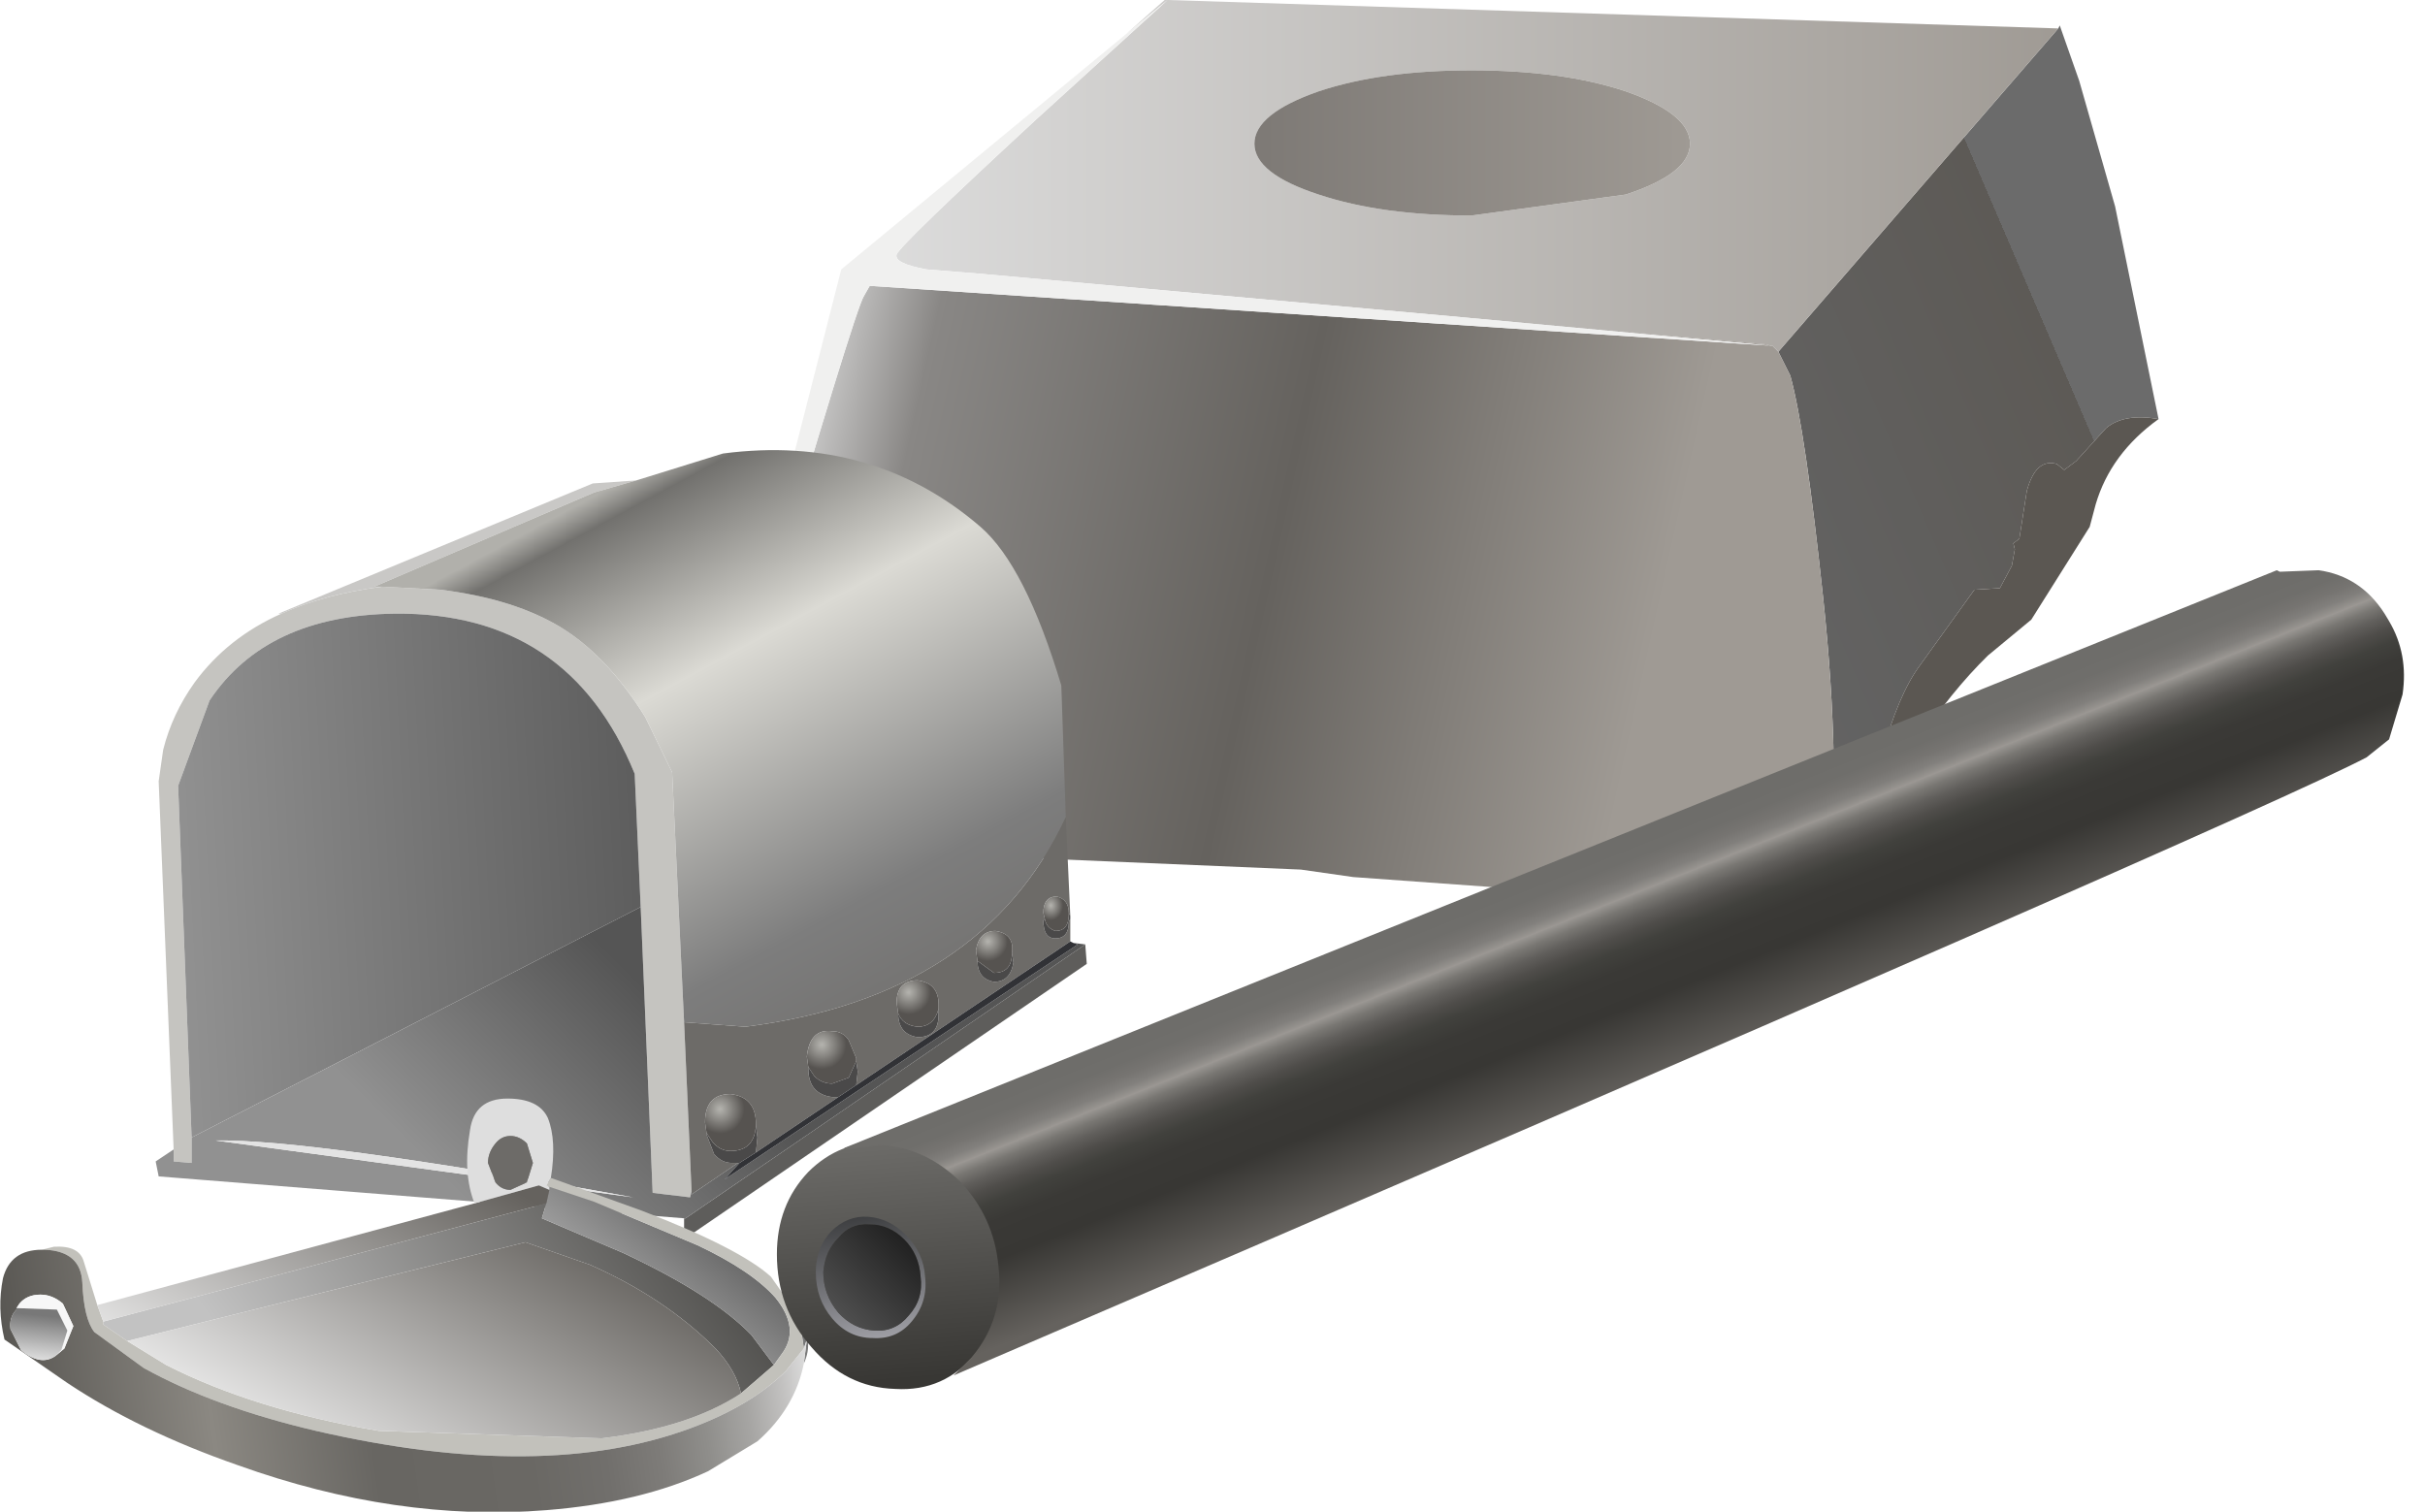 <?xml version="1.0" encoding="UTF-8" standalone="no"?>
<svg xmlns:xlink="http://www.w3.org/1999/xlink" height="50.5px" width="81.0px" xmlns="http://www.w3.org/2000/svg">
  <g transform="matrix(1.0, 0.0, 0.0, 1.0, 0.0, 0.0)">
    <use height="50.5" transform="matrix(1.0, 0.0, 0.0, 1.0, 0.0, 0.0)" width="80.3" xlink:href="#shape0"/>
  </g>
  <defs>
    <g id="shape0" transform="matrix(1.0, 0.0, 0.0, 1.0, 0.0, 0.0)">
      <path d="M68.75 0.95 L68.8 0.85 69.45 2.7 70.65 6.9 72.1 14.0 Q70.95 13.8 70.35 14.3 L69.35 15.4 68.95 15.7 68.7 15.5 Q68.0 15.3 67.7 16.4 L67.45 18.0 67.25 18.15 67.3 18.35 67.2 18.9 66.8 19.65 65.95 19.7 64.15 22.2 Q63.4 23.2 62.85 25.25 62.5 27.15 61.8 28.65 L61.65 28.9 61.7 28.95 61.1 30.25 61.0 30.2 61.1 30.2 Q61.5 25.6 60.9 20.0 60.3 14.35 59.8 12.55 L59.4 11.75 68.75 0.95" fill="url(#gradient0)" fill-rule="evenodd" stroke="none"/>
      <path d="M37.6 1.15 L38.9 0.0 39.0 0.0 68.75 0.95 59.4 11.75 59.2 11.55 59.15 11.55 58.95 11.5 48.85 10.6 32.8 9.15 30.95 9.0 Q29.85 8.8 29.95 8.5 30.05 8.2 34.6 4.0 L39.0 0.0 37.6 1.15 M56.45 4.8 Q56.45 3.8 54.3 3.05 52.2 2.35 49.15 2.35 46.15 2.35 44.05 3.05 41.9 3.8 41.9 4.8 41.9 5.8 44.05 6.5 46.15 7.2 49.15 7.2 L54.3 6.5 Q56.45 5.8 56.45 4.8" fill="url(#gradient1)" fill-rule="evenodd" stroke="none"/>
      <path d="M56.45 4.8 Q56.45 5.8 54.3 6.5 L49.15 7.2 Q46.15 7.2 44.05 6.5 41.9 5.8 41.9 4.8 41.9 3.8 44.05 3.05 46.15 2.35 49.15 2.35 52.2 2.35 54.3 3.05 56.45 3.8 56.45 4.8" fill="url(#gradient2)" fill-rule="evenodd" stroke="none"/>
      <path d="M72.1 14.0 Q70.5 15.15 70.0 16.85 L69.8 17.6 67.85 20.7 66.4 21.9 Q63.95 24.3 61.7 28.95 L61.65 28.9 61.8 28.65 Q62.5 27.15 62.85 25.25 63.4 23.2 64.15 22.2 L65.95 19.7 66.8 19.65 67.2 18.9 67.3 18.35 67.25 18.15 67.45 18.0 67.7 16.4 Q68.0 15.3 68.7 15.5 L68.95 15.7 69.35 15.4 70.35 14.3 Q70.95 13.8 72.1 14.0" fill="#5b5752" fill-rule="evenodd" stroke="none"/>
      <path d="M61.0 30.2 L59.05 30.3 45.2 29.3 43.45 29.05 35.2 28.7 26.15 27.85 23.6 27.05 25.35 21.25 Q28.55 10.4 28.85 9.9 L29.05 9.55 59.15 11.55 48.85 10.6 58.95 11.5 59.15 11.55 59.2 11.55 59.4 11.75 59.8 12.55 Q60.3 14.35 60.9 20.0 61.5 25.6 61.1 30.2 L61.0 30.2" fill="url(#gradient3)" fill-rule="evenodd" stroke="none"/>
      <path d="M23.6 27.05 L23.5 27.0 28.1 9.0 37.6 1.15 39.0 0.0 34.6 4.0 Q30.05 8.2 29.95 8.5 29.85 8.8 30.95 9.0 L32.8 9.15 48.85 10.6 59.15 11.55 29.05 9.55 28.85 9.9 Q28.55 10.4 25.35 21.25 L23.6 27.05" fill="#f0f0ef" fill-rule="evenodd" stroke="none"/>
      <path d="M5.8 38.4 L5.3 26.1 5.45 25.05 Q5.75 23.85 6.5 22.8 7.6 21.3 9.4 20.5 10.85 19.85 12.75 19.6 L14.7 19.7 Q17.2 20.0 18.8 21.0 20.3 21.95 21.55 23.95 L22.45 25.8 22.85 34.15 23.1 39.8 23.05 40.0 21.8 39.85 21.4 30.3 21.2 25.85 Q19.0 20.45 13.2 20.5 8.9 20.55 7.0 23.4 L5.95 26.25 6.4 38.0 6.4 38.85 5.8 38.8 5.8 38.4" fill="#c5c4c0" fill-rule="evenodd" stroke="none"/>
      <path d="M6.4 38.0 L5.95 26.25 7.0 23.4 Q8.9 20.55 13.2 20.5 19.0 20.45 21.2 25.85 L21.4 30.3 6.4 38.0" fill="url(#gradient4)" fill-rule="evenodd" stroke="none"/>
      <path d="M9.4 20.5 L9.3 20.5 19.8 16.15 21.25 16.05 19.85 16.45 12.5 19.6 12.75 19.6 Q10.85 19.85 9.4 20.5" fill="#c9c8c6" fill-rule="evenodd" stroke="none"/>
      <path d="M21.25 16.05 L24.15 15.15 Q29.15 14.5 32.75 17.6 34.25 18.9 35.45 22.9 L35.6 27.3 Q32.8 33.3 24.9 34.3 L22.85 34.15 22.45 25.8 21.55 23.95 Q20.3 21.95 18.8 21.0 17.2 20.0 14.7 19.7 L12.75 19.6 12.5 19.6 19.85 16.45 21.25 16.05" fill="url(#gradient5)" fill-rule="evenodd" stroke="none"/>
      <path d="M35.6 27.3 L35.75 30.6 35.7 30.5 Q35.7 30.05 35.3 29.95 34.85 29.95 34.85 30.5 L34.9 30.7 34.85 30.75 Q34.85 31.35 35.25 31.35 35.7 31.35 35.7 30.8 L35.75 30.7 35.75 31.45 28.6 36.25 28.65 35.8 28.6 35.45 28.6 35.35 28.35 34.75 Q28.15 34.45 27.8 34.45 27.05 34.35 26.95 35.3 L27.0 35.65 27.0 35.7 Q27.0 36.55 27.8 36.65 L28.0 36.65 25.25 38.5 25.3 38.0 25.25 37.6 25.25 37.55 Q25.25 36.65 24.4 36.55 23.55 36.55 23.55 37.5 L23.6 37.85 23.6 37.9 23.85 38.55 Q24.1 38.85 24.45 38.85 L24.65 38.85 23.1 39.9 23.1 39.8 22.85 34.15 24.9 34.3 Q32.8 33.3 35.6 27.3 M30.0 33.85 Q30.0 34.55 30.65 34.65 31.35 34.65 31.35 33.9 L31.35 33.7 31.35 33.55 Q31.35 32.85 30.65 32.75 29.95 32.75 29.95 33.5 L30.0 33.85 M33.8 31.85 Q33.9 31.2 33.25 31.1 32.7 31.1 32.6 31.75 L32.65 32.1 Q32.65 32.7 33.2 32.8 33.75 32.8 33.85 32.15 L33.8 31.85" fill="#6d6b68" fill-rule="evenodd" stroke="none"/>
      <path d="M27.0 35.65 L26.95 35.3 Q27.05 34.35 27.8 34.45 28.15 34.45 28.35 34.75 L28.6 35.35 28.6 35.45 28.35 36.0 27.8 36.2 Q27.45 36.2 27.2 35.95 L27.0 35.65" fill="url(#gradient6)" fill-rule="evenodd" stroke="none"/>
      <path d="M35.75 30.6 L35.75 30.7 35.7 30.8 Q35.7 31.35 35.25 31.35 34.85 31.35 34.85 30.75 L34.9 30.7 Q34.95 31.0 35.25 31.1 35.7 31.1 35.7 30.55 L35.7 30.5 35.75 30.6 M28.6 35.45 L28.65 35.8 28.6 36.25 28.0 36.65 27.8 36.65 Q27.0 36.55 27.0 35.7 L27.0 35.65 27.2 35.95 Q27.45 36.2 27.8 36.2 L28.35 36.0 28.6 35.45 M30.0 33.85 Q30.15 34.25 30.65 34.3 31.2 34.3 31.35 33.7 L31.35 33.9 Q31.35 34.65 30.65 34.65 30.0 34.55 30.0 33.85 M33.8 31.85 L33.85 32.15 Q33.75 32.8 33.2 32.8 32.65 32.7 32.65 32.1 L33.2 32.5 Q33.8 32.5 33.8 31.85 M23.6 37.85 L23.8 38.15 Q24.05 38.45 24.4 38.45 25.2 38.45 25.25 37.6 L25.3 38.0 25.25 38.5 24.7 38.85 24.65 38.85 24.45 38.85 Q24.1 38.85 23.85 38.55 L23.6 37.9 23.6 37.85" fill="#4a4949" fill-rule="evenodd" stroke="none"/>
      <path d="M31.35 33.7 Q31.2 34.3 30.65 34.3 30.15 34.25 30.0 33.85 L29.95 33.5 Q29.95 32.75 30.65 32.75 31.35 32.85 31.35 33.55 L31.35 33.7" fill="url(#gradient7)" fill-rule="evenodd" stroke="none"/>
      <path d="M35.7 30.5 L35.7 30.55 Q35.7 31.1 35.25 31.1 34.95 31.0 34.9 30.7 L34.85 30.5 Q34.85 29.95 35.3 29.95 35.7 30.05 35.7 30.5" fill="url(#gradient8)" fill-rule="evenodd" stroke="none"/>
      <path d="M36.25 31.55 L36.3 32.2 22.85 41.4 22.85 40.7 22.9 40.7 36.25 31.55" fill="#5e5d5b" fill-rule="evenodd" stroke="none"/>
      <path d="M35.85 31.5 L36.25 31.55 22.9 40.7 22.85 40.7 5.3 39.3 5.2 38.8 5.8 38.4 5.8 38.8 6.4 38.85 6.4 38.0 21.4 30.3 21.8 39.85 23.05 40.0 23.1 39.8 23.1 39.9 24.65 38.85 24.7 38.85 24.2 39.4 36.0 31.55 35.85 31.5 M7.2 38.1 L21.15 40.0 Q10.4 38.05 7.2 38.1" fill="url(#gradient9)" fill-rule="evenodd" stroke="none"/>
      <path d="M35.75 31.45 L35.85 31.5 36.0 31.55 24.2 39.4 24.7 38.85 25.25 38.5 28.0 36.65 28.6 36.25 35.75 31.45" fill="#313236" fill-rule="evenodd" stroke="none"/>
      <path d="M32.65 32.1 L32.6 31.75 Q32.7 31.1 33.25 31.1 33.9 31.2 33.8 31.85 33.8 32.5 33.2 32.5 L32.65 32.1" fill="url(#gradient10)" fill-rule="evenodd" stroke="none"/>
      <path d="M25.25 37.6 Q25.2 38.45 24.4 38.45 24.05 38.45 23.8 38.15 L23.6 37.85 23.55 37.5 Q23.55 36.55 24.4 36.55 25.25 36.65 25.25 37.55 L25.25 37.6" fill="url(#gradient11)" fill-rule="evenodd" stroke="none"/>
      <path d="M7.2 38.1 Q10.4 38.05 21.15 40.0 L7.2 38.1" fill="#e3e3e3" fill-rule="evenodd" stroke="none"/>
      <path d="M18.25 40.2 L18.1 40.7 20.8 41.85 Q23.8 43.25 25.1 44.6 L25.85 45.6 24.75 46.55 Q24.6 45.8 23.9 45.05 22.2 43.35 19.7 42.25 L17.55 41.5 4.25 44.8 3.45 44.25 3.45 44.15 18.25 40.2" fill="url(#gradient12)" fill-rule="evenodd" stroke="none"/>
      <path d="M25.85 45.6 L25.1 44.6 Q23.8 43.25 20.8 41.85 L18.1 40.7 18.25 40.2 18.35 39.75 18.35 39.65 19.85 40.15 23.3 41.6 Q25.1 42.45 25.9 43.35 26.75 44.4 26.1 45.25 L25.85 45.6 M26.85 45.05 L26.7 44.0 Q27.2 44.8 26.85 45.55 L26.95 44.75 26.85 45.05" fill="url(#gradient13)" fill-rule="evenodd" stroke="none"/>
      <path d="M3.45 44.15 L3.45 44.25 4.25 44.8 5.55 45.6 Q8.5 47.1 12.65 47.8 L20.1 48.05 Q23.0 47.7 24.75 46.55 L25.85 45.6 26.1 45.25 Q26.75 44.4 25.9 43.35 25.1 42.45 23.3 41.6 L19.85 40.15 18.35 39.65 18.25 39.6 18.4 39.35 21.45 40.45 Q24.7 41.7 25.75 42.65 L26.7 44.0 26.85 45.05 26.25 45.8 Q25.1 46.95 23.1 47.7 18.15 49.55 10.55 47.8 7.15 47.0 4.8 45.7 L3.15 44.5 Q2.8 44.05 2.75 42.85 2.7 41.8 1.5 41.75 L1.4 41.75 1.8 41.65 Q2.65 41.6 2.8 42.15 L3.25 43.6 3.45 44.15" fill="#c2c1bb" fill-rule="evenodd" stroke="none"/>
      <path d="M1.4 41.75 L1.5 41.75 Q2.7 41.8 2.75 42.85 2.8 44.05 3.15 44.5 L4.8 45.7 Q7.15 47.0 10.55 47.8 18.15 49.55 23.1 47.7 25.1 46.95 26.25 45.8 L26.85 45.05 26.95 44.75 26.85 45.55 Q26.55 47.05 25.3 48.15 L23.65 49.15 Q21.4 50.2 18.25 50.45 13.25 50.85 7.95 48.95 4.65 47.8 2.25 46.2 L0.15 44.75 Q-0.1 43.7 0.1 42.7 0.35 41.75 1.4 41.75 M1.85 45.3 L2.15 45.05 2.45 44.3 2.1 43.55 Q1.75 43.25 1.35 43.25 0.9 43.25 0.65 43.55 L0.55 43.7 0.55 43.75 Q0.3 44.0 0.35 44.4 L0.7 45.1 Q1.35 45.65 1.85 45.3" fill="url(#gradient14)" fill-rule="evenodd" stroke="none"/>
      <path d="M18.25 40.2 L3.45 44.15 3.25 43.6 15.85 40.2 18.0 39.6 18.35 39.75 18.25 40.2 M4.25 44.8 L17.55 41.5 19.7 42.25 Q22.2 43.35 23.9 45.05 24.6 45.8 24.75 46.55 23.0 47.7 20.1 48.05 L12.65 47.8 Q8.5 47.1 5.55 45.6 L4.25 44.8" fill="url(#gradient15)" fill-rule="evenodd" stroke="none"/>
      <path d="M18.35 39.65 L18.35 39.75 18.0 39.6 15.85 40.2 Q15.45 39.2 15.7 37.75 15.85 36.7 16.95 36.7 18.0 36.7 18.3 37.35 18.6 38.1 18.4 39.35 L18.25 39.6 18.35 39.65 M17.6 38.2 Q17.35 37.95 17.05 37.95 16.75 37.95 16.55 38.2 16.3 38.5 16.3 38.85 L16.55 39.5 Q16.75 39.75 17.05 39.75 L17.6 39.5 17.8 38.85 17.6 38.2" fill="#dedede" fill-rule="evenodd" stroke="none"/>
      <path d="M17.6 38.2 L17.8 38.85 17.6 39.5 17.05 39.75 Q16.75 39.75 16.55 39.5 L16.3 38.85 Q16.3 38.5 16.55 38.2 16.75 37.95 17.05 37.95 17.35 37.95 17.6 38.2" fill="#6d6b68" fill-rule="evenodd" stroke="none"/>
      <path d="M0.55 43.7 L0.65 43.55 Q0.9 43.25 1.35 43.25 1.75 43.25 2.1 43.55 L2.45 44.3 2.15 45.05 1.85 45.3 2.05 45.1 2.25 44.45 1.9 43.75 0.55 43.7" fill="#f7f7f7" fill-rule="evenodd" stroke="none"/>
      <path d="M0.55 43.7 L1.9 43.75 2.25 44.45 2.05 45.1 1.85 45.3 Q1.35 45.65 0.7 45.1 L0.35 44.4 Q0.3 44.0 0.55 43.75 L0.55 43.7" fill="url(#gradient16)" fill-rule="evenodd" stroke="none"/>
      <path d="M29.9 46.4 Q28.25 46.35 27.1 45.0 25.95 43.7 25.95 41.9 25.95 40.25 27.0 39.15 28.05 38.1 29.55 38.15 31.0 38.2 32.15 39.35 33.3 40.5 33.5 42.2 33.65 44.0 32.6 45.2 31.55 46.5 29.9 46.4" fill="url(#gradient17)" fill-rule="evenodd" stroke="none"/>
      <path d="M79.8 24.7 L79.05 25.3 Q75.25 27.3 31.85 45.95 L31.9 45.9 32.45 45.35 Q33.55 44.05 33.35 42.3 33.2 40.65 32.05 39.45 30.85 38.3 29.35 38.25 L28.25 38.4 28.2 38.35 76.05 19.05 76.15 19.1 77.45 19.05 Q78.85 19.25 79.65 20.5 L79.8 20.75 Q80.45 21.85 80.25 23.2 L79.8 24.7" fill="url(#gradient18)" fill-rule="evenodd" stroke="none"/>
      <path d="M30.25 41.25 Q30.85 41.85 30.9 42.65 31.0 43.5 30.45 44.15 29.95 44.75 29.15 44.7 28.35 44.7 27.8 44.05 27.25 43.4 27.25 42.5 27.25 41.7 27.75 41.15 28.3 40.6 29.0 40.65 29.7 40.7 30.25 41.25 M30.2 41.4 Q29.7 40.9 29.05 40.9 28.4 40.85 28.0 41.35 27.55 41.8 27.5 42.5 27.5 43.25 28.0 43.85 28.5 44.4 29.2 44.45 29.9 44.5 30.35 43.95 30.85 43.4 30.75 42.65 30.7 41.9 30.2 41.4" fill="url(#gradient19)" fill-rule="evenodd" stroke="none"/>
      <path d="M30.2 41.4 Q30.7 41.9 30.75 42.65 30.85 43.4 30.35 43.95 29.9 44.5 29.2 44.45 28.5 44.4 28.0 43.85 27.5 43.25 27.5 42.5 27.55 41.8 28.0 41.35 28.4 40.85 29.05 40.9 29.7 40.9 30.2 41.4" fill="url(#gradient20)" fill-rule="evenodd" stroke="none"/>
    </g>
    <linearGradient gradientTransform="matrix(0.007, -0.003, -0.003, -0.007, 63.7, 16.0)" gradientUnits="userSpaceOnUse" id="gradient0" spreadMethod="pad" x1="-819.2" x2="819.2">
      <stop offset="0.0" stop-color="#636363"/>
      <stop offset="1.0" stop-color="#5d5a56"/>
      <stop offset="1.0" stop-color="#6b6b6b"/>
    </linearGradient>
    <linearGradient gradientTransform="matrix(0.025, 0.0, 0.0, -0.025, 48.65, 7.65)" gradientUnits="userSpaceOnUse" id="gradient1" spreadMethod="pad" x1="-819.2" x2="819.2">
      <stop offset="0.0" stop-color="#dedede"/>
      <stop offset="1.0" stop-color="#9f9a94"/>
    </linearGradient>
    <linearGradient gradientTransform="matrix(0.009, 0.0, 0.0, -0.009, 49.15, 4.8)" gradientUnits="userSpaceOnUse" id="gradient2" spreadMethod="pad" x1="-819.2" x2="819.2">
      <stop offset="0.0" stop-color="#7d7975"/>
      <stop offset="1.0" stop-color="#9f9a94"/>
    </linearGradient>
    <linearGradient gradientTransform="matrix(0.018, 0.004, 0.004, -0.018, 40.25, 19.2)" gradientUnits="userSpaceOnUse" id="gradient3" spreadMethod="pad" x1="-819.2" x2="819.2">
      <stop offset="0.0" stop-color="#dedede"/>
      <stop offset="0.149" stop-color="#898785"/>
      <stop offset="0.569" stop-color="#65625e"/>
      <stop offset="1.0" stop-color="#9f9a94"/>
    </linearGradient>
    <linearGradient gradientTransform="matrix(0.011, -2.0E-4, -5.0E-4, -0.01, 14.9, 28.85)" gradientUnits="userSpaceOnUse" id="gradient4" spreadMethod="pad" x1="-819.2" x2="819.2">
      <stop offset="0.0" stop-color="#919191"/>
      <stop offset="1.0" stop-color="#555555"/>
    </linearGradient>
    <linearGradient gradientTransform="matrix(0.007, 0.015, 0.013, -0.007, 26.85, 26.85)" gradientUnits="userSpaceOnUse" id="gradient5" spreadMethod="pad" x1="-819.2" x2="819.2">
      <stop offset="0.043" stop-color="#b1b0ab"/>
      <stop offset="0.078" stop-color="#72716e"/>
      <stop offset="0.294" stop-color="#dbdad4"/>
      <stop offset="0.639" stop-color="#7d7d7d"/>
      <stop offset="1.0" stop-color="#65625e"/>
    </linearGradient>
    <radialGradient cx="0" cy="0" gradientTransform="matrix(0.001, 0.0, 0.0, -0.001, 27.45, 34.9)" gradientUnits="userSpaceOnUse" id="gradient6" r="819.2" spreadMethod="pad">
      <stop offset="0.043" stop-color="#b1b0ab"/>
      <stop offset="1.0" stop-color="#565350"/>
    </radialGradient>
    <radialGradient cx="0" cy="0" gradientTransform="matrix(9.0E-4, 0.0, 0.0, -9.0E-4, 30.35, 33.15)" gradientUnits="userSpaceOnUse" id="gradient7" r="819.2" spreadMethod="pad">
      <stop offset="0.043" stop-color="#b1b0ab"/>
      <stop offset="1.0" stop-color="#565350"/>
    </radialGradient>
    <radialGradient cx="0" cy="0" gradientTransform="matrix(5.0E-4, 0.0, 0.0, -6.0E-4, 35.1, 30.25)" gradientUnits="userSpaceOnUse" id="gradient8" r="819.2" spreadMethod="pad">
      <stop offset="0.043" stop-color="#b1b0ab"/>
      <stop offset="1.0" stop-color="#565350"/>
    </radialGradient>
    <linearGradient gradientTransform="matrix(0.004, -0.004, -0.003, -0.003, 18.95, 36.95)" gradientUnits="userSpaceOnUse" id="gradient9" spreadMethod="pad" x1="-819.2" x2="819.2">
      <stop offset="0.0" stop-color="#919191"/>
      <stop offset="1.0" stop-color="#555555"/>
    </linearGradient>
    <radialGradient cx="0" cy="0" gradientTransform="matrix(8.0E-4, 0.0, 0.0, -8.0E-4, 33.0, 31.45)" gradientUnits="userSpaceOnUse" id="gradient10" r="819.2" spreadMethod="pad">
      <stop offset="0.043" stop-color="#b1b0ab"/>
      <stop offset="1.0" stop-color="#565350"/>
    </radialGradient>
    <radialGradient cx="0" cy="0" gradientTransform="matrix(0.001, 0.0, 0.0, -0.001, 24.05, 37.05)" gradientUnits="userSpaceOnUse" id="gradient11" r="819.2" spreadMethod="pad">
      <stop offset="0.043" stop-color="#b1b0ab"/>
      <stop offset="1.0" stop-color="#565350"/>
    </radialGradient>
    <linearGradient gradientTransform="matrix(0.008, -0.006, 0.005, 0.007, 17.2, 44.2)" gradientUnits="userSpaceOnUse" id="gradient12" spreadMethod="pad" x1="-819.2" x2="819.2">
      <stop offset="0.0" stop-color="#c2c2c2"/>
      <stop offset="1.0" stop-color="#464542"/>
    </linearGradient>
    <linearGradient gradientTransform="matrix(0.004, -0.005, 0.005, 0.004, 22.0, 43.15)" gradientUnits="userSpaceOnUse" id="gradient13" spreadMethod="pad" x1="-819.2" x2="819.2">
      <stop offset="0.0" stop-color="#e8e8e8"/>
      <stop offset="1.0" stop-color="#3d3d3d"/>
    </linearGradient>
    <linearGradient gradientTransform="matrix(-0.016, 0.003, -0.002, -0.014, 13.6, 45.5)" gradientUnits="userSpaceOnUse" id="gradient14" spreadMethod="pad" x1="-819.2" x2="819.2">
      <stop offset="0.0" stop-color="#dfdfdf"/>
      <stop offset="0.039" stop-color="#c2c1c0"/>
      <stop offset="0.086" stop-color="#a6a5a3"/>
      <stop offset="0.141" stop-color="#8f8e8b"/>
      <stop offset="0.2" stop-color="#7e7c79"/>
      <stop offset="0.271" stop-color="#716f6c"/>
      <stop offset="0.365" stop-color="#6a6864"/>
      <stop offset="0.557" stop-color="#686662"/>
      <stop offset="0.753" stop-color="#8b8882"/>
      <stop offset="1.0" stop-color="#585652"/>
    </linearGradient>
    <linearGradient gradientTransform="matrix(0.003, -0.007, 0.007, 0.004, 16.75, 46.65)" gradientUnits="userSpaceOnUse" id="gradient15" spreadMethod="pad" x1="-819.2" x2="819.2">
      <stop offset="0.0" stop-color="#f5f5f5"/>
      <stop offset="1.0" stop-color="#65625e"/>
    </linearGradient>
    <linearGradient gradientTransform="matrix(0.0, -0.001, 0.002, 2.0E-4, 1.25, 44.75)" gradientUnits="userSpaceOnUse" id="gradient16" spreadMethod="pad" x1="-819.2" x2="819.2">
      <stop offset="0.0" stop-color="#e8e8e8"/>
      <stop offset="1.0" stop-color="#787878"/>
    </linearGradient>
    <linearGradient gradientTransform="matrix(4.0E-4, 0.005, 0.005, -4.0E-4, 29.7, 42.0)" gradientUnits="userSpaceOnUse" id="gradient17" spreadMethod="pad" x1="-819.2" x2="819.2">
      <stop offset="0.0" stop-color="#6e6d6a"/>
      <stop offset="1.0" stop-color="#383734"/>
    </linearGradient>
    <linearGradient gradientTransform="matrix(0.002, 0.005, 0.005, -0.002, 54.8, 31.65)" gradientUnits="userSpaceOnUse" id="gradient18" spreadMethod="pad" x1="-819.2" x2="819.2">
      <stop offset="0.035" stop-color="#6d6c69"/>
      <stop offset="0.176" stop-color="#6f6e6b"/>
      <stop offset="0.224" stop-color="#767471"/>
      <stop offset="0.263" stop-color="#817f7c"/>
      <stop offset="0.29" stop-color="#928f8b"/>
      <stop offset="0.302" stop-color="#9b9793"/>
      <stop offset="0.306" stop-color="#96938f"/>
      <stop offset="0.341" stop-color="#797773"/>
      <stop offset="0.384" stop-color="#615f5c"/>
      <stop offset="0.431" stop-color="#4f4d4a"/>
      <stop offset="0.482" stop-color="#41413d"/>
      <stop offset="0.553" stop-color="#3a3936"/>
      <stop offset="0.694" stop-color="#383734"/>
      <stop offset="1.0" stop-color="#65625e"/>
    </linearGradient>
    <linearGradient gradientTransform="matrix(-5.0E-4, -0.003, -0.003, 5.0E-4, 29.15, 43.05)" gradientUnits="userSpaceOnUse" id="gradient19" spreadMethod="pad" x1="-819.2" x2="819.2">
      <stop offset="0.0" stop-color="#b1b1b8"/>
      <stop offset="1.0" stop-color="#3d3e40"/>
    </linearGradient>
    <linearGradient gradientTransform="matrix(0.002, -0.002, -0.002, -0.002, 28.8, 43.0)" gradientUnits="userSpaceOnUse" id="gradient20" spreadMethod="pad" x1="-819.2" x2="819.2">
      <stop offset="0.0" stop-color="#5e5e5e"/>
      <stop offset="1.0" stop-color="#1f1f1f"/>
    </linearGradient>
  </defs>
</svg>
